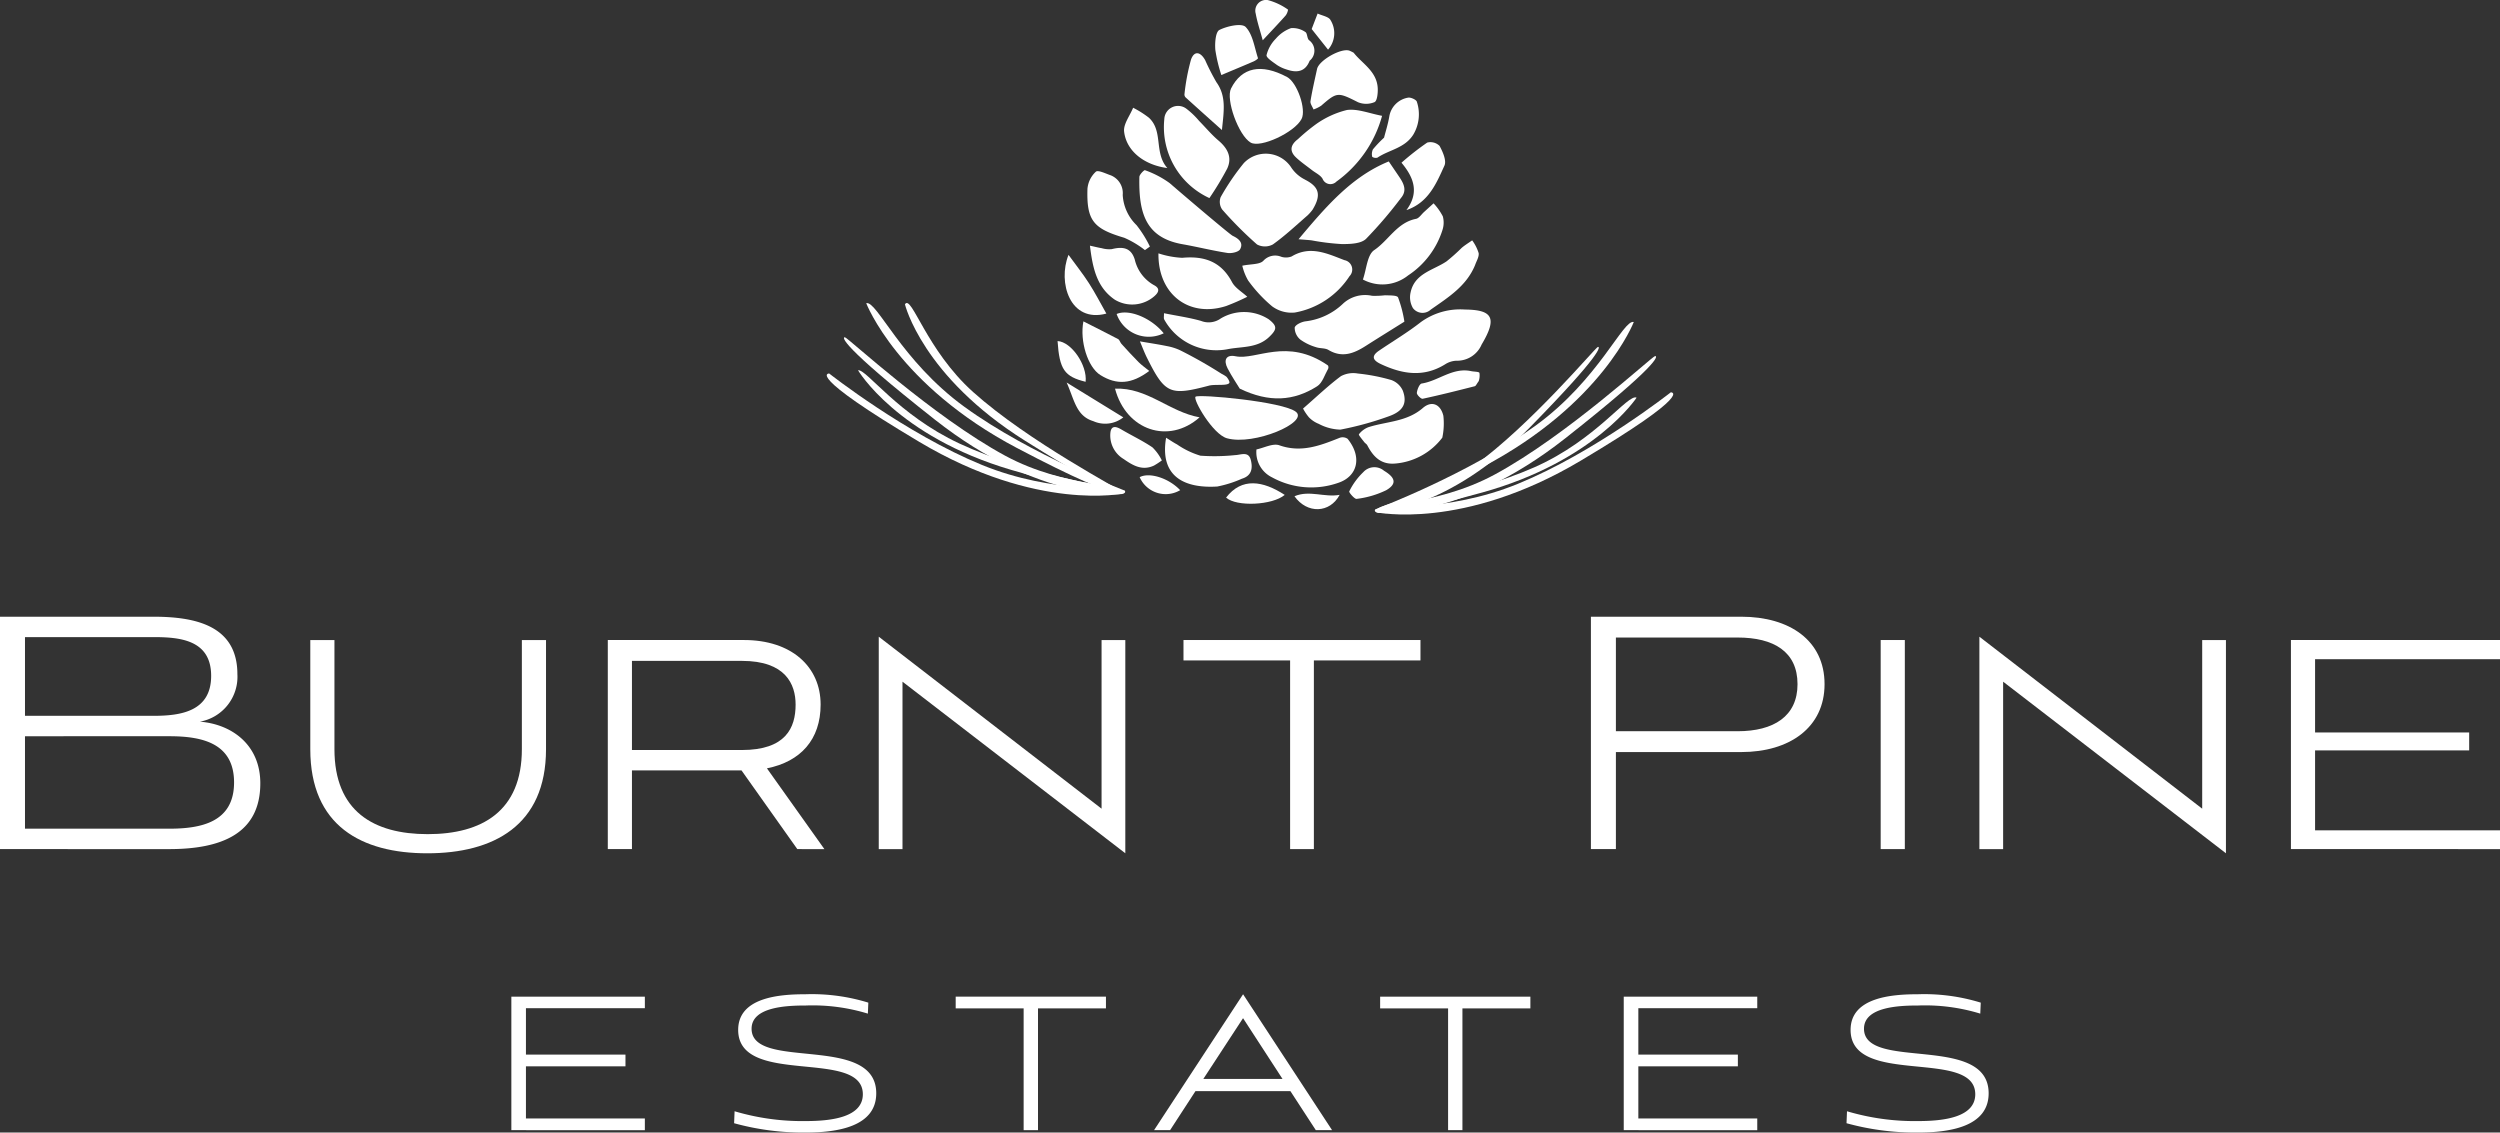 <svg xmlns="http://www.w3.org/2000/svg" xmlns:xlink="http://www.w3.org/1999/xlink" width="298" height="135" viewBox="0 0 298 135">
  <rect x="0" y="0" width="298" height="135" fill="#333333" stroke="none"/>
  <defs>
    <clipPath id="clip-B3">
      <rect width="298" height="135"/>
    </clipPath>
  </defs>
  <g id="B3" clip-path="url(#clip-B3)">
    <g id="Group_28" data-name="Group 28" transform="translate(-101.308 -320.704)">
      <path id="Path_96" data-name="Path 96" d="M101.308,421.91v-27.7h18.268c4.916,0,10.029.994,10.029,6.852a5.434,5.434,0,0,1-4.468,5.659c3.773.3,7.2,2.731,7.2,7.348,0,6.056-4.716,7.843-10.872,7.843Zm2.978-25.269v9.383h15.341c3.276,0,6.85-.546,6.85-4.766,0-4.318-3.773-4.617-6.9-4.617Zm0,11.816v11.021h17.177c3.773,0,7.745-.745,7.745-5.511,0-4.666-3.773-5.51-7.695-5.51Z" transform="translate(0 0.006)" fill="#fff"/>
      <path id="Path_97" data-name="Path 97" d="M163.514,396.989h2.879V410c0,9.134-6.305,12.41-14.148,12.41s-13.95-3.276-13.95-12.41V396.989h2.879V410c0,7.4,4.667,10.127,11.12,10.127s11.22-2.731,11.22-10.127Z" transform="translate(0 0.007)" fill="#fff"/>
      <path id="Path_98" data-name="Path 98" d="M196.182,421.91l-6.652-9.383H176.473v9.383h-2.879V396.989h16.234c5.659,0,9.134,3.177,9.134,7.695,0,4.17-2.383,6.8-6.4,7.6l6.851,9.631Zm-19.709-22.439V410.1H189.58c5.212,0,6.4-2.631,6.4-5.411,0-2.433-1.192-5.213-6.4-5.213Z" transform="translate(0.164 0.006)" fill="#fff"/>
      <path id="Path_99" data-name="Path 99" d="M208.645,401.953V421.91h-2.829V396.592l26.559,20.5V396.989h2.83v25.418Z" transform="translate(0.24 0.007)" fill="#fff"/>
      <path id="Path_100" data-name="Path 100" d="M254.767,421.91V399.421H242.058v-2.433h28.248v2.433H257.6V421.91Z" transform="translate(0.322 0.006)" fill="#fff"/>
      <path id="Path_101" data-name="Path 101" d="M293.491,410.343V421.91h-2.978v-27.7h17.921c5.759,0,9.929,2.829,9.929,8.042,0,5.163-4.17,8.092-9.929,8.092Zm0-13.652v11.17h14.5c4.319,0,7.149-1.787,7.149-5.61,0-3.872-2.83-5.56-7.149-5.56Z" transform="translate(0.432 0.006)" fill="#fff"/>
      <rect id="Rectangle_8" data-name="Rectangle 8" width="2.878" height="24.921" transform="translate(325.485 396.995)" fill="#fff"/>
      <path id="Path_102" data-name="Path 102" d="M339.464,401.953V421.91h-2.829V396.592l26.559,20.5V396.989h2.83v25.418Z" transform="translate(0.616 0.007)" fill="#fff"/>
      <path id="Path_103" data-name="Path 103" d="M373.771,421.91V396.989h24.921v2.284H376.649v8.737h18.369v2.135H376.649v9.532h22.043v2.234Z" transform="translate(0.616 0.006)" fill="#fff"/>
      <path id="Path_104" data-name="Path 104" d="M162.128,455.41V439.5h15.914v1.369H163.867V446.4h11.864v1.4H163.867v6.217h14.174v1.4Z" transform="translate(0.133 0.009)" fill="#fff"/>
      <path id="Path_105" data-name="Path 105" d="M204.566,441.52a22.426,22.426,0,0,0-7.386-.969c-2.225,0-6.475.142-6.475,2.767,0,5.076,14.859.541,14.859,7.7,0,3.964-4.592,4.677-8.442,4.677a30.967,30.967,0,0,1-8.5-1.112l.057-1.426a28.322,28.322,0,0,0,8.5,1.169c3.051,0,6.787-.456,6.787-3.194,0-5.533-14.859-.856-14.859-7.672,0-3.878,4.906-4.25,8.014-4.25a22.824,22.824,0,0,1,7.5,1Z" transform="translate(0.192 0.009)" fill="#fff"/>
      <path id="Path_106" data-name="Path 106" d="M223.076,455.41V440.894h-8.1v-1.4h17.911v1.4h-8.1V455.41Z" transform="translate(0.25 0.009)" fill="#fff"/>
      <path id="Path_107" data-name="Path 107" d="M254.82,450.761H243.5l-3.023,4.649h-1.911l10.61-16.2,10.609,16.2h-1.939Zm-10.382-1.455h9.44l-4.705-7.244Z" transform="translate(0.306 0.009)" fill="#fff"/>
      <path id="Path_108" data-name="Path 108" d="M273.558,455.41V440.894h-8.1v-1.4h17.91v1.4h-8.1V455.41Z" transform="translate(0.362 0.009)" fill="#fff"/>
      <path id="Path_109" data-name="Path 109" d="M294.435,455.41V439.5H310.35v1.369H296.175V446.4h11.864v1.4H296.175v6.217H310.35v1.4Z" transform="translate(0.423 0.009)" fill="#fff"/>
      <path id="Path_110" data-name="Path 110" d="M336.874,441.52a22.429,22.429,0,0,0-7.387-.969c-2.225,0-6.473.142-6.473,2.767,0,5.076,14.858.541,14.858,7.7,0,3.964-4.592,4.677-8.441,4.677a30.969,30.969,0,0,1-8.5-1.112l.057-1.426a28.32,28.32,0,0,0,8.5,1.169c3.052,0,6.789-.456,6.789-3.194,0-5.533-14.86-.856-14.86-7.672,0-3.878,4.905-4.25,8.015-4.25a22.826,22.826,0,0,1,7.5,1Z" transform="translate(0.482 0.009)" fill="#fff"/>
      <path id="Path_111" data-name="Path 111" d="M258.038,322.315c.534.256,1.347.377,1.547.793a2.964,2.964,0,0,1-.3,3.515c-.686-.865-1.32-1.661-1.952-2.459q.355-.926.709-1.849" transform="translate(0.326)" fill="#fff"/>
      <path id="Path_112" data-name="Path 112" d="M258.144,371.213a5.809,5.809,0,0,0,2.6.7,37.624,37.624,0,0,0,5.7-1.563c1.778-.609,2.307-1.559,1.746-3.079A2.392,2.392,0,0,0,266.815,366a22.4,22.4,0,0,0-3.984-.775,3.114,3.114,0,0,0-2.021.315c-1.488,1.107-2.836,2.4-4.514,3.861a5.919,5.919,0,0,0,.705,1.049,3.338,3.338,0,0,0,1.143.766" transform="translate(0.335 0.003)" fill="#fff"/>
      <path id="Path_113" data-name="Path 113" d="M267.626,356.157c-.135-.278-1.018-.233-1.562-.258a10.463,10.463,0,0,1-1.531.063,3.875,3.875,0,0,0-3.52.982A7.775,7.775,0,0,1,256.621,359c-.487.052-1.248.412-1.32.752a1.848,1.848,0,0,0,.673,1.428,6.129,6.129,0,0,0,1.859.9c.478.174,1.08.087,1.495.336,1.636.98,3.043.412,4.45-.487,1.443-.921,2.9-1.821,4.6-2.887a14.489,14.489,0,0,0-.753-2.885" transform="translate(0.334 0.003)" fill="#fff"/>
      <path id="Path_114" data-name="Path 114" d="M255.33,357.957a9.856,9.856,0,0,0,6.516-4.328,1.136,1.136,0,0,0-.6-1.916c-2.044-.782-4.079-1.78-6.3-.44a1.864,1.864,0,0,1-1.239.034,1.9,1.9,0,0,0-2.128.481c-.449.461-1.463.37-2.51.585a6.454,6.454,0,0,0,.693,1.759,16.891,16.891,0,0,0,2.861,3.083,3.9,3.9,0,0,0,2.7.742" transform="translate(0.32 0.002)" fill="#fff"/>
      <path id="Path_115" data-name="Path 115" d="M267.986,344.287c.713-.864.333-1.67-.189-2.45-.375-.56-.756-1.115-1.282-1.89-4.444,1.82-7.475,5.372-10.754,9.275.8.068,1.192.088,1.58.137a27.906,27.906,0,0,0,3.592.439c.975,0,2.25-.034,2.865-.614a51.152,51.152,0,0,0,4.188-4.9" transform="translate(0.334)" fill="#fff"/>
      <path id="Path_116" data-name="Path 116" d="M256.548,342.111a4.214,4.214,0,0,1-1.6-1.384,3.618,3.618,0,0,0-5.693-.578A28.43,28.43,0,0,0,246.5,344.2a1.6,1.6,0,0,0,.181,1.481,45.6,45.6,0,0,0,4.153,4.164,2,2,0,0,0,1.892-.007c1.46-1.044,2.779-2.284,4.137-3.467a5.1,5.1,0,0,0,.589-.671c1.093-1.788.76-2.74-.906-3.585" transform="translate(0.313)" fill="#fff"/>
      <path id="Path_117" data-name="Path 117" d="M275.6,357.6a7.992,7.992,0,0,0-5.295,1.505c-1.578,1.238-3.318,2.268-4.979,3.4-.981.669-.7,1.161.224,1.594,2.553,1.2,5.091,1.622,7.662.029a2.683,2.683,0,0,1,1.329-.429,3.177,3.177,0,0,0,3.024-1.933c1.865-3.127,1.345-4.136-1.965-4.167" transform="translate(0.355 0.003)" fill="#fff"/>
      <path id="Path_118" data-name="Path 118" d="M247.738,331.246c-.659,1.313.89,5.6,2.334,6.452,1.159.687,5.236-1.2,6.071-2.815.589-1.137-.527-4.357-1.733-5-3.071-1.644-5.4-1.167-6.672,1.366" transform="translate(0.312)" fill="#fff"/>
      <path id="Path_119" data-name="Path 119" d="M237.5,340.988c-.1-.043-.667.52-.673.808-.085,4.2.681,7.23,5.136,8.016,1.8.317,3.569.766,5.37,1.042.486.075,1.31-.105,1.5-.438.433-.77-.17-1.271-.874-1.6-.337-.16-5.329-4.392-7.516-6.284a11.46,11.46,0,0,0-2.941-1.539" transform="translate(0.293 0.002)" fill="#fff"/>
      <path id="Path_120" data-name="Path 120" d="M265.719,334.51c-1.506-.283-2.9-.866-4.187-.694a10.784,10.784,0,0,0-3.719,1.716,23.1,23.1,0,0,0-2.121,1.757c-.9.686-1.048,1.423-.2,2.21.577.538,1.237.986,1.86,1.474.437.342,1.019.6,1.278,1.044a1,1,0,0,0,1.65.331,14.3,14.3,0,0,0,5.442-7.838" transform="translate(0.33)" fill="#fff"/>
      <path id="Path_121" data-name="Path 121" d="M248.771,367.025c3.512,1.7,6.459,1.482,9.228-.283.631-.4.9-1.378,1.315-2.1.055-.1.024-.353-.047-.393-4.876-3.366-8.544-.58-10.988-1.081-1.165-.238-1.457.474-.961,1.434s1.12,1.876,1.453,2.426" transform="translate(0.315 0.003)" fill="#fff"/>
      <path id="Path_122" data-name="Path 122" d="M245.176,344.315a36.8,36.8,0,0,0,2.118-3.51c.62-1.327.06-2.419-1.033-3.345-.839-.71-1.549-1.571-2.325-2.356a9.5,9.5,0,0,0-1.516-1.449A1.64,1.64,0,0,0,239.8,334.9a9.3,9.3,0,0,0,5.373,9.414" transform="translate(0.294)" fill="#fff"/>
      <path id="Path_123" data-name="Path 123" d="M250.757,374.272a3.328,3.328,0,0,0,1.85,3.325,9.71,9.71,0,0,0,7.909.654c2.272-.762,2.881-3.044,1.106-5.243a1.048,1.048,0,0,0-.944-.122c-2.32.925-4.577,1.813-7.192.893-.769-.27-1.836.311-2.729.493" transform="translate(0.322 0.004)" fill="#fff"/>
      <path id="Path_124" data-name="Path 124" d="M263.419,354.02a4.9,4.9,0,0,0,5.386-.485,10.133,10.133,0,0,0,4.087-5.386,2.853,2.853,0,0,0,.056-1.651,6.838,6.838,0,0,0-1.107-1.558c-.38.345-.758.692-1.138,1.036-.313.283-.6.743-.95.812-2.254.438-3.264,2.559-4.985,3.725-.844.572-.917,2.285-1.349,3.507" transform="translate(0.347 0.002)" fill="#fff"/>
      <path id="Path_125" data-name="Path 125" d="M239.1,350.9c-.081,4.854,3.62,7.713,8.073,6.278a26.362,26.362,0,0,0,2.515-1.1c-.62-.578-1.446-1.046-1.822-1.754-1.3-2.457-3.316-3.133-5.933-2.891a10.673,10.673,0,0,1-2.833-.531" transform="translate(0.296 0.002)" fill="#fff"/>
      <path id="Path_126" data-name="Path 126" d="M272.884,372.869a8.207,8.207,0,0,0,.126-2.611c-.333-1.383-1.392-1.837-2.442-.927-1.916,1.661-4.3,1.59-6.483,2.287a2.6,2.6,0,0,0-1.14.847c-.069.086.392.612.626.924.109.147.3.244.377.4.7,1.338,1.61,2.3,3.288,2.168a7.846,7.846,0,0,0,5.648-3.089" transform="translate(0.347 0.004)" fill="#fff"/>
      <path id="Path_127" data-name="Path 127" d="M239.755,358.041c.01.34-.056.587.033.751a7.1,7.1,0,0,0,7.627,3.518c1.678-.315,3.5-.106,4.9-1.465.919-.89.966-1.273-.074-2.084a5.42,5.42,0,0,0-5.717-.1,2.469,2.469,0,0,1-2.353.292c-1.371-.39-2.8-.591-4.414-.916" transform="translate(0.3 0.003)" fill="#fff"/>
      <path id="Path_128" data-name="Path 128" d="M243.508,367.991c-.323.338,2.051,4.48,3.751,4.954,3.244.9,9.741-1.907,8.227-3.145s-11.655-2.148-11.978-1.809" transform="translate(0.307 0.003)" fill="#fff"/>
      <path id="Path_129" data-name="Path 129" d="M262.339,326.993a5.263,5.263,0,0,0-.52-.254c-1-.332-3.628,1.161-3.85,2.189-.275,1.275-.576,2.546-.783,3.832-.049.3.23.66.359.992a3.932,3.932,0,0,0,.926-.455c1.886-1.648,1.985-1.616,4.376-.41a2.566,2.566,0,0,0,1.973-.01c.311-.142.4-1.033.385-1.58-.06-2.081-1.865-3.006-2.866-4.3" transform="translate(0.332)" fill="#fff"/>
      <path id="Path_130" data-name="Path 130" d="M230.952,349.984c.327,2.664.8,4.969,2.983,6.453a4.019,4.019,0,0,0,4.717-.446c.6-.531.594-.954-.065-1.3a4.717,4.717,0,0,1-2.291-3.051c-.413-1.319-1.29-1.607-2.741-1.24a3.219,3.219,0,0,1-1.2-.114c-.361-.057-.716-.152-1.4-.3" transform="translate(0.276 0.002)" fill="#fff"/>
      <path id="Path_131" data-name="Path 131" d="M247.537,366.369c.129-.143-.192-.613-.33-.761a4.027,4.027,0,0,0-.6-.363,53.7,53.7,0,0,0-4.935-2.8,6.506,6.506,0,0,0-1.565-.491c-.969-.2-1.951-.344-3.212-.561.3.7.538,1.352.848,1.97,2.147,4.29,2.736,4.536,7.385,3.306.71-.188,2.131.048,2.41-.3" transform="translate(0.291 0.003)" fill="#fff"/>
      <path id="Path_132" data-name="Path 132" d="M240.011,372.878c-.805,4.7,2.28,6.052,6.1,5.815a13.735,13.735,0,0,0,2.938-.931c1.188-.361,1.3-1.276,1.058-2.232-.27-1.082-1.182-.6-1.871-.58a23.835,23.835,0,0,1-4.132.069,9.945,9.945,0,0,1-2.8-1.352c-.391-.2-.756-.459-1.295-.789" transform="translate(0.297 0.004)" fill="#fff"/>
      <path id="Path_133" data-name="Path 133" d="M238.1,350.09a13.908,13.908,0,0,0-1.589-2.548,5.432,5.432,0,0,1-1.65-3.6,2.283,2.283,0,0,0-1.438-2.346c-.6-.205-1.5-.658-1.764-.427a3.138,3.138,0,0,0-1,2.023c-.122,3.809.708,4.766,4.385,5.851a11.312,11.312,0,0,1,2.465,1.472l.592-.421" transform="translate(0.275 0.002)" fill="#fff"/>
      <path id="Path_134" data-name="Path 134" d="M276.772,352.325c.161-.487.5-1,.435-1.453a5.1,5.1,0,0,0-.773-1.519c-.416.294-.855.56-1.243.888a22.315,22.315,0,0,1-1.818,1.621c-1.588,1.065-3.8,1.418-4.279,3.7a2.561,2.561,0,0,0,.276,1.859,1.429,1.429,0,0,0,2.117.194c2.072-1.456,4.25-2.792,5.285-5.294" transform="translate(0.357 0.002)" fill="#fff"/>
      <path id="Path_135" data-name="Path 135" d="M238.028,364.919c-.451-.368-.9-.679-1.281-1.059-.7-.7-1.368-1.439-2.038-2.173-.154-.169-.214-.469-.394-.564-1.372-.726-2.763-1.417-4.14-2.115-.454,2.356.522,5.469,2.025,6.4,1.951,1.212,3.719,1.092,5.828-.492" transform="translate(0.274 0.003)" fill="#fff"/>
      <path id="Path_136" data-name="Path 136" d="M244.016,370.448c-3.609-.644-6.241-3.586-10.081-3.417,1.324,4.982,6.4,6.675,10.081,3.417" transform="translate(0.284 0.003)" fill="#fff"/>
      <path id="Path_137" data-name="Path 137" d="M246.666,336.2c.236-2.275.538-4.037-.66-5.7a27.932,27.932,0,0,1-1.342-2.634c-.59-1.042-1.317-1.109-1.686-.051a25.258,25.258,0,0,0-.775,4.089.5.5,0,0,0,.116.394c1.335,1.214,2.682,2.415,4.347,3.907" transform="translate(0.296)" fill="#fff"/>
      <path id="Path_138" data-name="Path 138" d="M268.6,345.75c2.64-.9,3.565-3.179,4.535-5.307.269-.591-.2-1.65-.583-2.349a1.538,1.538,0,0,0-1.47-.395,32.624,32.624,0,0,0-3.068,2.4c1.575,1.88,2.076,3.643.586,5.652" transform="translate(0.351)" fill="#fff"/>
      <path id="Path_139" data-name="Path 139" d="M246.587,329.649c1.5-.632,2.679-1.117,3.846-1.624.2-.087.544-.323.521-.391-.425-1.283-.611-2.823-1.468-3.713-.468-.487-2.208-.112-3.132.354-.459.233-.552,1.564-.484,2.371a18.015,18.015,0,0,0,.717,3" transform="translate(0.305)" fill="#fff"/>
      <path id="Path_140" data-name="Path 140" d="M257.105,327.94a1.546,1.546,0,0,0-.086-2.451c-.24-.23-.189-.837-.436-.971a2.638,2.638,0,0,0-1.7-.461,4.261,4.261,0,0,0-1.813,1.256,4.216,4.216,0,0,0-1.107,1.958c-.055.317.763.828,1.238,1.178a4.351,4.351,0,0,0,1.139.533c1.206.423,2.233.313,2.761-1.042" transform="translate(0.318)" fill="#fff"/>
      <path id="Path_141" data-name="Path 141" d="M265.947,337.111a14.014,14.014,0,0,0-1.332,1.4,1.34,1.34,0,0,0-.081.888.756.756,0,0,0,.616.1c1.4-.95,3.253-1.113,4.284-2.757a4.726,4.726,0,0,0,.419-3.906c-.061-.249-.761-.568-1.07-.487a2.721,2.721,0,0,0-2.217,2.254c-.158.91-.441,1.8-.619,2.5" transform="translate(0.344)" fill="#fff"/>
      <path id="Path_142" data-name="Path 142" d="M240.169,340.731c-1.613-1.823-.451-4.393-2.2-6a11.987,11.987,0,0,0-1.874-1.185c-.384.951-1.176,1.949-1.074,2.844.261,2.3,2.367,3.979,5.148,4.345" transform="translate(0.282)" fill="#fff"/>
      <path id="Path_143" data-name="Path 143" d="M228.408,351.081c-1.313,3.279.176,8.163,4.512,7-.695-1.224-1.331-2.462-2.081-3.627-.741-1.15-1.6-2.225-2.431-3.372" transform="translate(0.267 0.002)" fill="#fff"/>
      <path id="Path_144" data-name="Path 144" d="M277.215,366.128a2.12,2.12,0,0,0,.085-.974c-.052-.161-.642-.138-.985-.212-2.2-.479-3.884,1.161-5.9,1.475-.259.04-.541.715-.576,1.116-.018.224.5.74.691.7,2.081-.445,4.146-.966,6.209-1.493.142-.037.23-.285.476-.611" transform="translate(0.358 0.003)" fill="#fff"/>
      <path id="Path_145" data-name="Path 145" d="M239.522,375.583a5.65,5.65,0,0,0-1.119-1.556c-1.177-.8-2.477-1.408-3.705-2.133-.641-.378-1.222-.51-1.312.418a3.261,3.261,0,0,0,1.575,3.1c1.111.775,2.228,1.441,3.634.779a10.828,10.828,0,0,0,.927-.606" transform="translate(0.279 0.004)" fill="#fff"/>
      <path id="Path_146" data-name="Path 146" d="M265.938,376.808a1.775,1.775,0,0,0-2.464.173,8.129,8.129,0,0,0-1.674,2.293c-.063.11.636.937.881.892a11.057,11.057,0,0,0,3.526-1.033c1.276-.744,1.13-1.486-.269-2.325" transform="translate(0.338 0.004)" fill="#fff"/>
      <path id="Path_147" data-name="Path 147" d="M254.137,379.692c-2.594-1.686-5.117-2.108-6.988.32,1.224,1.119,5.53.922,6.988-.32" transform="translate(0.309 0.004)" fill="#fff"/>
      <path id="Path_148" data-name="Path 148" d="M228.182,366.3c.907,2,1.118,3.984,3.173,4.6a3.466,3.466,0,0,0,3.583-.45l-6.756-4.151" transform="translate(0.269 0.003)" fill="#fff"/>
      <path id="Path_149" data-name="Path 149" d="M251.513,325.506c1.17-1.258,1.971-2.094,2.737-2.961a1.567,1.567,0,0,0,.28-.692,7.4,7.4,0,0,0-2.408-1.138,1.281,1.281,0,0,0-1.444,1.621c.18,1,.513,1.976.835,3.17" transform="translate(0.313)" fill="#fff"/>
      <path id="Path_150" data-name="Path 150" d="M239.743,360.43c-1.5-1.856-4.168-2.925-5.612-2.3a4.058,4.058,0,0,0,5.612,2.3" transform="translate(0.28 0.003)" fill="#fff"/>
      <path id="Path_151" data-name="Path 151" d="M227.106,361.355c.227,3.385.811,4.233,3.344,4.855.218-1.985-1.7-4.769-3.344-4.855" transform="translate(0.263 0.003)" fill="#fff"/>
      <path id="Path_152" data-name="Path 152" d="M260.67,379.686c-1.825.335-3.6-.594-5.386.167,1.51,2.128,4.219,2.031,5.386-.167" transform="translate(0.325 0.004)" fill="#fff"/>
      <path id="Path_153" data-name="Path 153" d="M241.7,379.128c-1.376-1.448-3.666-2.164-4.829-1.549a3.392,3.392,0,0,0,4.829,1.549" transform="translate(0.285 0.004)" fill="#fff"/>
      <path id="Path_154" data-name="Path 154" d="M264.977,381.76s10.286,2.236,24.35-6.136c13.814-8.224,10.757-8.161,10.757-8.161s-9.108,7.18-18.223,10.907c-8.658,3.539-16.3,2.417-16.884,3.39" transform="translate(0.385 0.004)" fill="#fff"/>
      <path id="Path_155" data-name="Path 155" d="M265.2,381.833s9.682,1.059,22.312-8.889c11.314-8.911,11.053-9.833,10.7-9.8s-10.436,9.424-19.1,14.113c-7.329,3.969-14.949,3.3-13.918,4.571" transform="translate(0.382 0.003)" fill="#fff"/>
      <path id="Path_156" data-name="Path 156" d="M295.678,359.083s-3.741,9.766-17.965,17.26-12.869,5.082-12.869,5.082,11.167-4.195,19.129-9.99c7.563-5.5,10.436-12.7,11.705-12.352" transform="translate(0.378 0.003)" fill="#fff"/>
      <path id="Path_157" data-name="Path 157" d="M265.084,381.773s8.444-.16,18.2-10.112c8.744-8.915,8.417-9.679,8.119-9.607s-7.933,9.258-14.86,14.249c-5.865,4.224-12.492,4.487-11.464,5.47" transform="translate(0.372 0.003)" fill="#fff"/>
      <path id="Path_158" data-name="Path 158" d="M296.013,368.1s-4.972,7.583-18.406,11.307-11.841,1.93-11.841,1.93,10.235-1.493,18.05-4.932c7.424-3.268,11.186-8.839,12.2-8.3" transform="translate(0.379 0.004)" fill="#fff"/>
      <path id="Path_159" data-name="Path 159" d="M235.022,379.518s-10.285,2.237-24.348-6.135c-13.815-8.225-10.759-8.162-10.759-8.162s9.109,7.18,18.224,10.907c8.659,3.54,16.3,2.418,16.883,3.39" transform="translate(0.231 0.003)" fill="#fff"/>
      <path id="Path_160" data-name="Path 160" d="M234.8,379.591s-9.683,1.059-22.313-8.888c-11.313-8.912-11.052-9.834-10.7-9.8s10.436,9.423,19.094,14.113c7.331,3.969,14.949,3.3,13.919,4.57" transform="translate(0.234 0.003)" fill="#fff"/>
      <path id="Path_161" data-name="Path 161" d="M204.322,356.841s3.741,9.766,17.965,17.26,12.869,5.082,12.869,5.082-11.167-4.2-19.129-9.989c-7.563-5.5-10.436-12.7-11.7-12.353" transform="translate(0.238 0.003)" fill="#fff"/>
      <path id="Path_162" data-name="Path 162" d="M203.349,364.837s4.639,7.86,18.251,11.871c13.372,3.94,11.531,2.033,11.531,2.033s-9.935-1.562-17.676-5.163c-7.354-3.421-11.143-8.941-12.106-8.741" transform="translate(0.235 0.003)" fill="#fff"/>
      <path id="Path_163" data-name="Path 163" d="M208.933,356.975s2.045,8.563,14.355,16.286c11.026,6.917,11.732,6.414,11.592,6.127s-11.2-6.015-17.822-11.958c-5.608-5.031-7.352-11.72-8.125-10.455" transform="translate(0.244 0.003)" fill="#fff"/>
    </g>
  </g>
</svg>
